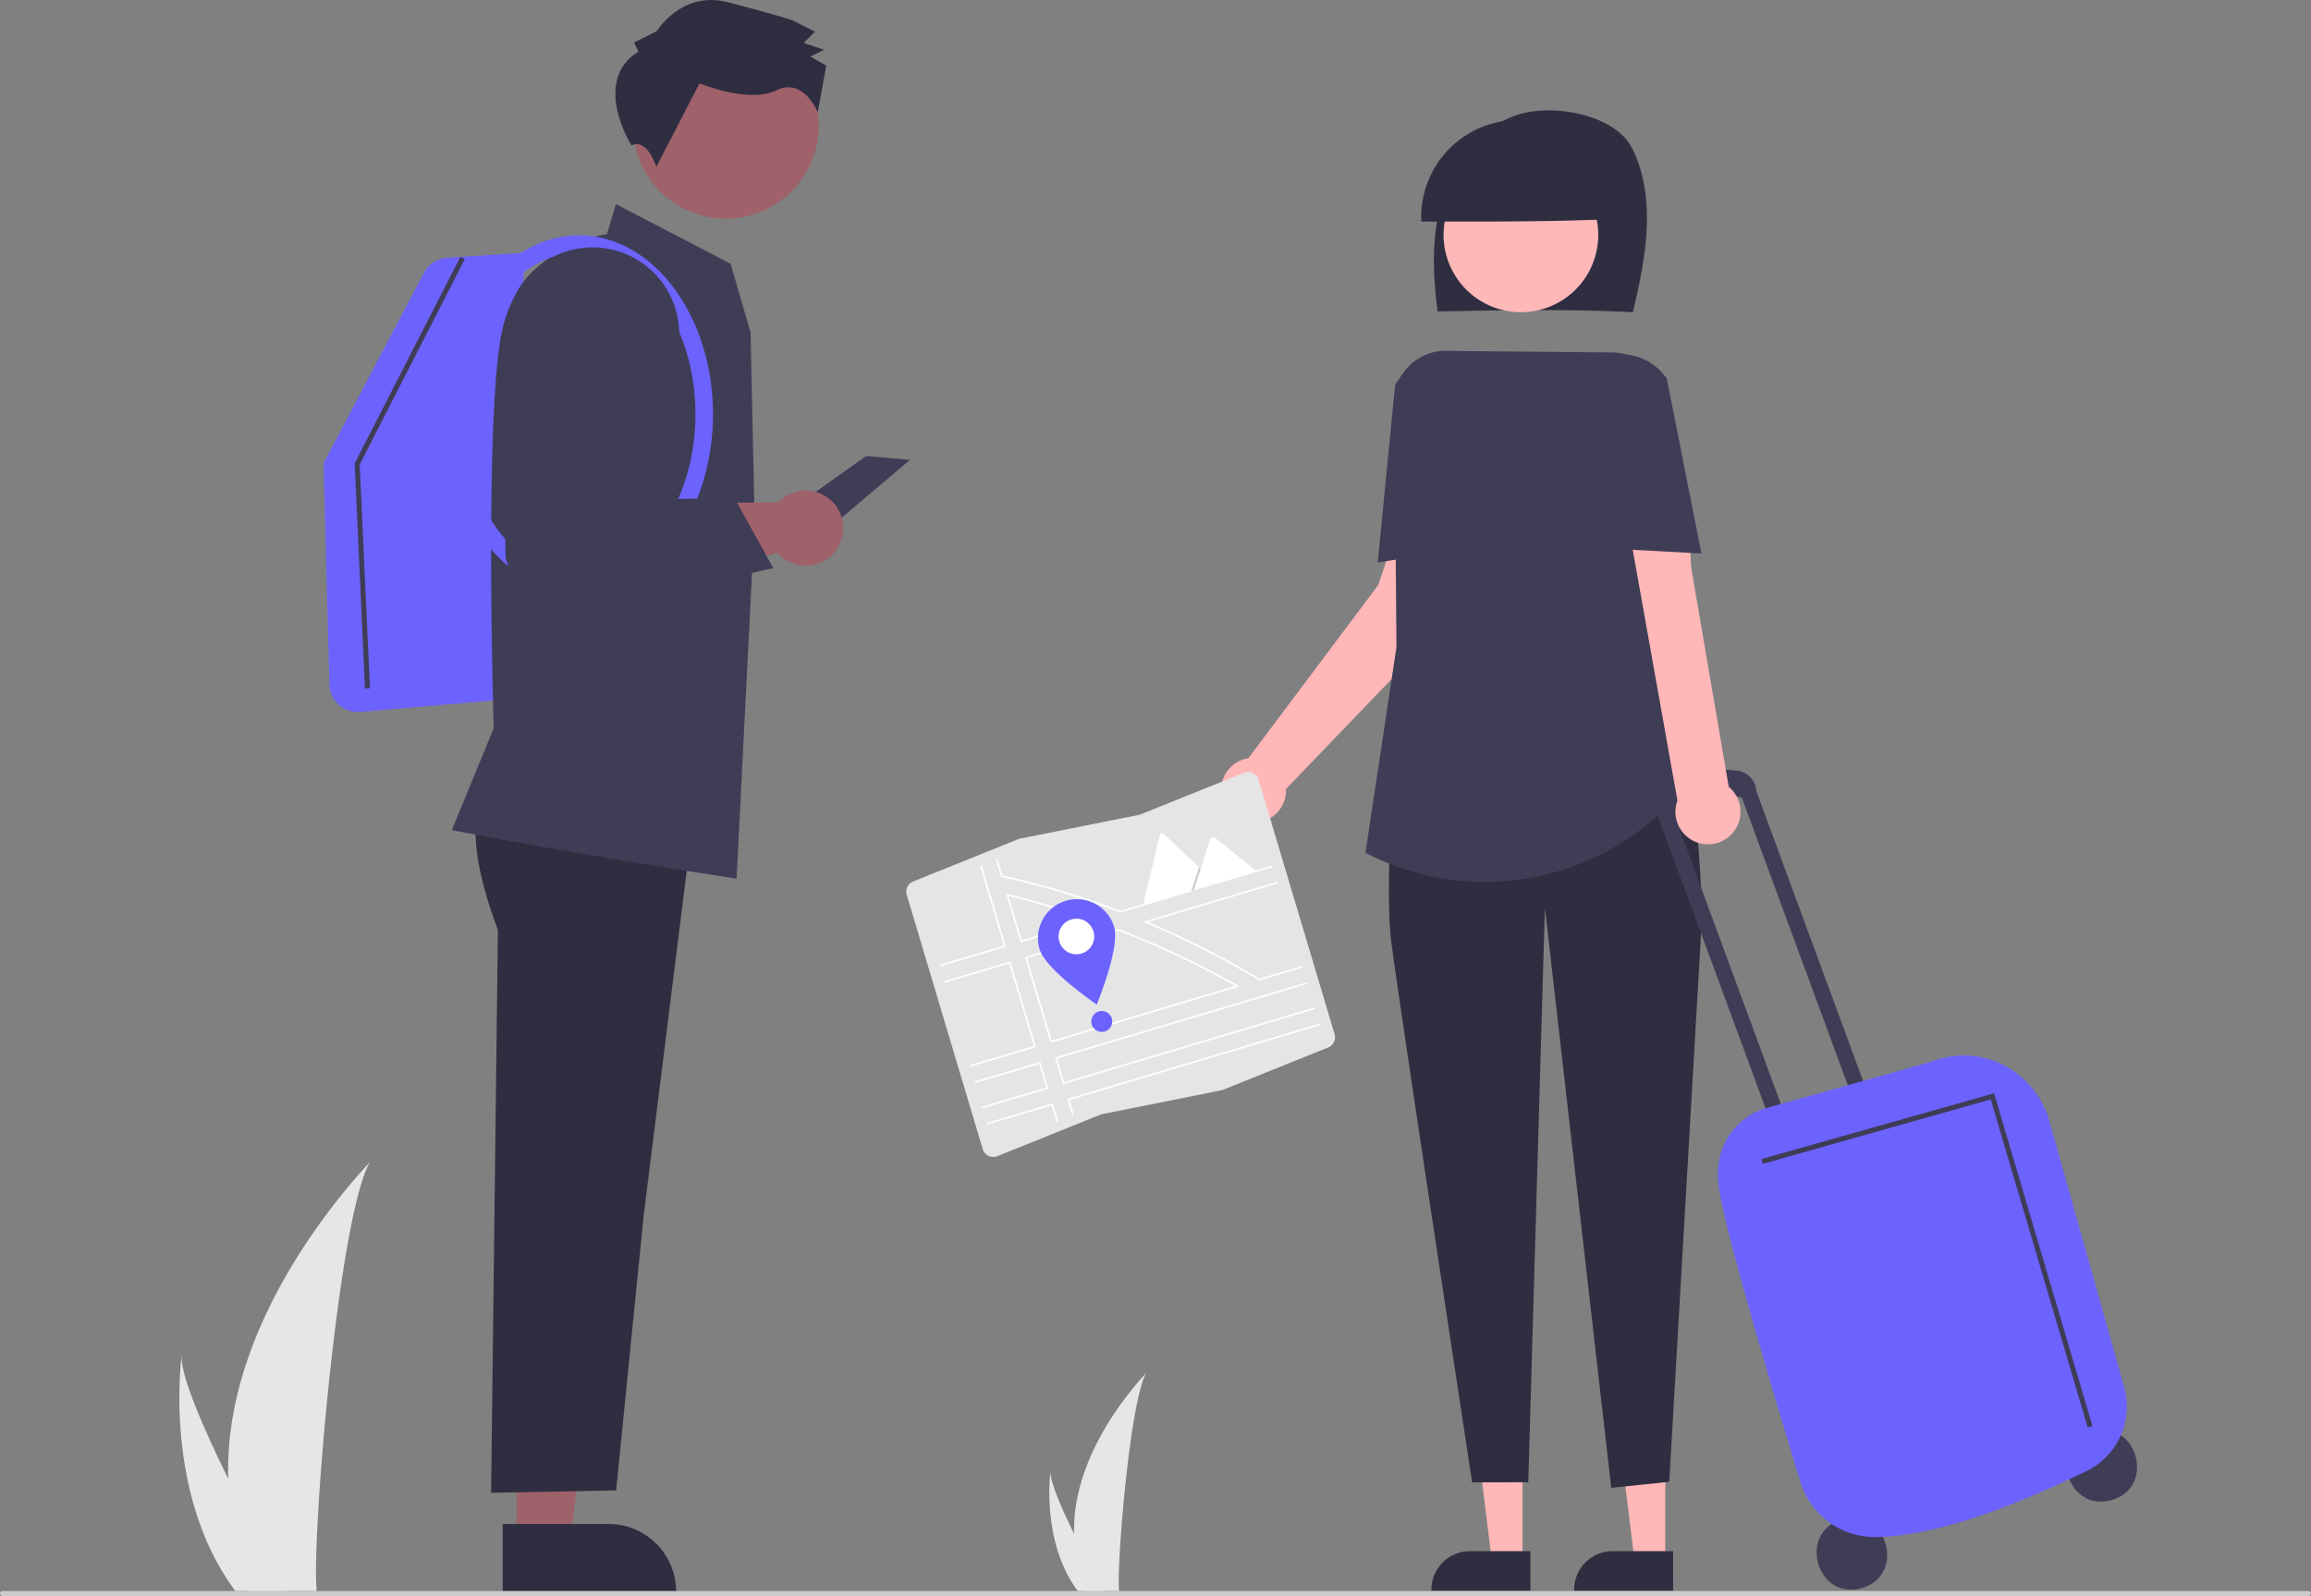 <svg xmlns="http://www.w3.org/2000/svg" data-name="Layer 1" viewBox="0 0 923 637.605"><rect x="0" y="0" width="923" height="637.605" fill="#808080" stroke="none"/><path data-name="Path 133" d="M91.169 590.838a158.394 158.394 0 0 0 7.4 43.785c.1.329.211.653.319.982h27.613a57.493 57.493 0 0 1-.088-.982c-1.841-21.166 8.677-148.453 21.369-170.483-1.112 1.787-58.754 59.444-56.613 126.698Z" fill="#e6e6e6"/><path data-name="Path 134" d="M93.241 634.623c.231.329.471.658.717.982h20.716c-.157-.28-.339-.61-.55-.982-3.422-6.176-13.551-24.642-22.953-43.785-10.1-20.572-19.374-41.924-18.593-49.652-.242 1.742-7.234 54.876 20.663 93.437Z" fill="#e6e6e6"/><path data-name="Path 133" d="M429.02 612.86a80.473 80.473 0 0 0 3.759 22.246c.05.167.107.331.162.499h14.029c-.015-.15-.03-.317-.045-.5-.935-10.753 4.409-75.422 10.857-86.615-.565.908-29.85 30.201-28.763 64.37Z" fill="#e6e6e6"/><path data-name="Path 134" d="M430.072 635.106c.117.167.24.334.364.499h10.525c-.08-.143-.172-.31-.28-.5-1.738-3.137-6.884-12.519-11.66-22.245-5.132-10.452-9.844-21.3-9.447-25.226-.123.885-3.675 27.88 10.498 47.472Z" fill="#e6e6e6"/><path fill="#3f3d56" d="m345.964 182.157-35.71 25.4 22.22 2.38 30.95-26.19-17.46-1.59z"/><path fill="#9f616a" d="m206.253 615.845 21.478-.001L237.949 533l-31.7.001.004 82.844z"/><path d="m200.774 608.833 42.298-.002h.002a26.957 26.957 0 0 1 26.956 26.955v.876l-69.255.003ZM192.75 319.945s-9.309 10.522 6.105 51.539l-2.715 224.902 49.95-.975 10.98-109.705 19.99-160.092Z" fill="#2f2e41"/><path d="M142.88 284.442a11.344 11.344 0 0 1-11.31-11.043l-2.344-88.337 40.108-76.093a11.412 11.412 0 0 1 9.307-6.03l30.567-1.963-2.64 178.065-62.695 5.358q-.499.044-.994.043Z" fill="#6c63ff"/><path d="m294.191 351.04-.547-.084c-63.9-9.746-112.12-19.089-112.6-19.182l-.598-.116 16.75-40.742c-.132-4.258-3.758-123.809 3.184-158.157 6.72-33.25 38.393-38.7 42.003-39.213l3.624-12.008 45.787 23.826 7.986 27.484 1.622 75.326Z" fill="#3f3d56"/><path d="M231.268 237c-29.5 0-53.5-32.075-53.5-71.5s24-71.5 53.5-71.5 53.5 32.075 53.5 71.5-24 71.5-53.5 71.5Zm0-136c-25.64 0-46.5 28.935-46.5 64.5s20.86 64.5 46.5 64.5 46.5-28.935 46.5-64.5-20.86-64.5-46.5-64.5Z" fill="#6c63ff"/><path d="M321.768 196a14.942 14.942 0 0 0-10.977 4.8h-76.96l-28.191 6.001 4.628 35.699 100.282-21.567A14.994 14.994 0 1 0 321.768 196Z" fill="#9f616a"/><circle cx="428.39" cy="181.45" r="37.091" transform="rotate(-45 200.77 283.035)" fill="#9f616a"/><path d="m255.005 20.6-1.798-3.62 9.048-4.495S272.236-3.755 290.298.81s26.187 7.295 26.187 7.295l9.025 4.541-4.53 4.507 8.127 2.732-5.429 2.697 6.316 3.63-3.4 18.612s-5.647-14.116-16.505-8.722-30.717-2.788-30.717-2.788l-17.254 33.391s-3.56-11.705-9.905-8.584c0 0-16.214-25.82 2.792-37.52Z" fill="#2f2e41"/><path d="m577.293 248.948-1.585-29.733-16-13-9.27 27.533-51.842 69.144a12.993 12.993 0 1 0 15.049 12.823c0-.175-.02-.345-.026-.519ZM608.103 623.687l-12.259-.001-5.833-47.288 18.094.001-.002 47.288z" fill="#ffb7b7"/><path d="m611.23 635.57-39.53-.001v-.5a15.387 15.387 0 0 1 15.386-15.386h24.145Z" fill="#2f2e41"/><path fill="#ffb7b7" d="m665.103 623.687-12.259-.001-5.833-47.288 18.094.001-.002 47.288z"/><path d="m668.23 635.57-39.53-.001v-.5a15.387 15.387 0 0 1 15.386-15.386h24.145ZM652.145 124.736c5.19-21.431 9.588-45.603-.2-65.342-6.793-13.696-31.919-18.308-46.322-13.374s-24.817 18.32-29.397 32.916-4.048 30.322-2.052 45.495c26.49-.509 52.98-1.018 77.971.305Z" fill="#2f2e41"/><circle cx="745.943" cy="225.038" r="30.89" transform="rotate(-28.663 419.93 430.493)" fill="#ffb8b8"/><path d="M645.205 87.477a38.799 38.799 0 1 0-77.55 1.023c26.44.056 52.878.112 77.55-1.023ZM557.839 279.945s-5.027 73.011-2.299 95.283 32.43 216.983 32.43 216.983l22.404-.04 6.652-229.454 26.494 231.685 23.17-2.41 13.143-226.63s-2.061-84.846-18.813-93.354Z" fill="#2f2e41"/><path d="M592.982 352.319a103.556 103.556 0 0 1-47.31-11.457l-.32-.163 12.383-82.172-.803-97.934a20.245 20.245 0 0 1 20.43-20.409l66.45.61a21.444 21.444 0 0 1 21.18 23.137l-6.218 78.51 20.565 63.724-3.574 4.752a103.462 103.462 0 0 1-82.783 41.402Z" fill="#3f3d56"/><path d="m550.255 224.673 6.963-71.052 2.238-3.184a20.246 20.246 0 0 1 28.276-4.872l1.918 1.36-1.893 72.006ZM835.58 571.806c18-4.973 25.683 22.363 7.727 27.495-18 4.972-25.682-22.364-7.727-27.495ZM735.772 606.989c18.001-4.973 25.683 22.363 7.727 27.495-18 4.972-25.682-22.364-7.727-27.495ZM695.379 318.682l.278-.079 46.367 125.882 6.113-1.718-46.7-126.785a8.574 8.574 0 0 0-7.17-8.017c-23.189-3.667-32.588 16.917-32.588 16.917l.093.136 47.404 128.7L715.29 452 669.28 327.087c14.007-13.854 26.099-8.405 26.099-8.405Z" fill="#3f3d56"/><path d="M748.52 614.07a31.062 31.062 0 0 1-29.452-22.033c-8.85-28.965-29.73-98.365-32.496-117.2-3.602-24.522 16.696-31.495 17.148-31.645.546-.183 8.707-2.467 20.001-5.629 19.2-5.373 48.213-13.493 49.28-13.972a34.562 34.562 0 0 1 27.577 2.13 36.094 36.094 0 0 1 17.925 22.114l29.866 106.253a28.724 28.724 0 0 1-15.224 33.723c-23.043 11.07-56.84 25.84-84.171 26.256-.151.002-.304.003-.455.003Z" fill="#6c63ff"/><path d="m690.448 314.327-15.013-87.697-1.676-29.597-24.271 7.95 20.47 114.834a12.994 12.994 0 1 0 20.49-5.49Z" fill="#ffb7b7"/><path d="m679.541 221.129-37.883-2.06-8.9-71.48.866-.75a21.445 21.445 0 0 1 30.311 2.217l1.752 2.038.026.129ZM833.809 570.283l-38.72-131.052-91.049 25.731-.544-1.924 92.951-26.269.28.948 39 132-1.918.566zM145.769 275.046l-4.123-89.901 42.232-82.554 1.78.911-41.989 82.081 4.098 89.371-1.998.092z" fill="#3f3d56"/><path d="M922 637.605H1a1 1 0 0 1 0-2h921a1 1 0 0 1 0 2Z" fill="#ccc"/><path d="m210.761 249.192-8.801-26.18-2.13-87.268 3.75-12.382a34.593 34.593 0 1 1 65.336 22.604l-20.1 51.506 1.022 1.983 43.546-.353 15.468 27.843Z" fill="#3f3d56"/><path d="m488.166 435.492-.03.006-48.265 9.663-41.52 16.72a4.406 4.406 0 0 1-5.733-2.441q-.076-.19-.134-.385l-30.331-101.563a4.387 4.387 0 0 1 2.576-5.348l42.278-17.026.031-.006 48.264-9.663 41.52-16.72a4.406 4.406 0 0 1 5.733 2.442q.076.189.135.385l30.33 101.562a4.387 4.387 0 0 1-2.576 5.348Z" fill="#e5e5e5"/><path d="M436.375 367.272a368.245 368.245 0 0 0-33.999-10.17l-.576-.142 5.834 19.535 29.723-8.877Zm-28.286 8.38-5.3-17.748a367.244 367.244 0 0 1 32.377 9.661Zm86.282 18.027q-7.728-4.37-15.678-8.369-2.192-1.104-4.398-2.176-13.462-6.55-27.336-11.941l-.108-.042-37.471 11.19 10.232 34.264 75.453-22.533Zm-74.303 22.083-9.845-32.965 36.6-10.93q13.378 5.202 26.451 11.526 2.27 1.097 4.523 2.227 7.873 3.942 15.546 8.259Zm74.303-22.083q-7.728-4.37-15.678-8.369-2.192-1.104-4.398-2.176-13.462-6.55-27.336-11.941l-.108-.042-37.471 11.19 10.232 34.264 75.453-22.533Zm-74.303 22.083-9.845-32.965 36.6-10.93q13.378 5.202 26.451 11.526 2.27 1.097 4.523 2.227 7.873 3.942 15.546 8.259Zm16.307-48.49a368.245 368.245 0 0 0-33.999-10.17l-.576-.142 5.834 19.535 29.723-8.877Zm-28.286 8.38-5.3-17.748a367.244 367.244 0 0 1 32.377 9.661Zm28.286-8.38a368.245 368.245 0 0 0-33.999-10.17l-.576-.142 5.834 19.535 29.723-8.877Zm-28.286 8.38-5.3-17.748a367.244 367.244 0 0 1 32.377 9.661Zm86.282 18.027q-7.728-4.37-15.678-8.369-2.192-1.104-4.398-2.176-13.462-6.55-27.336-11.941l-.108-.042-37.471 11.19 10.232 34.264 75.453-22.533Zm-74.303 22.083-9.845-32.965 36.6-10.93q13.378 5.202 26.451 11.526 2.27 1.097 4.523 2.227 7.873 3.942 15.546 8.259Zm-30.86 16.29.195.65 25.654-7.661 2.813 9.418-25.655 7.662.194.65 26.304-7.856-3.2-10.718Zm37.097 6.963 1.966 6.582.631-.254-1.753-5.872 100.031-29.874-.194-.65Zm95.929-45.982-.194-.65-100.682 30.068 3.201 10.718L525.24 403.1l-.194-.65-100.031 29.874-2.813-9.418Zm-74.773-29.14a330.777 330.777 0 0 0-47.119-14.183l-1.964-6.577-.632.254 1.98 6.628.664.4a330.1 330.1 0 0 1 46.936 14.152l.108.042 60.881-18.182-.194-.65Zm-46.517 13.892-25.654 7.662.194.65 26.304-7.856-9.726-32.565-.631.254Zm109.117-25.512-53.522 15.984.872.366q12.313 5.181 24.562 11.456 1.742.89 3.48 1.806 8.646 4.542 17.16 9.588l.63.157 17.05-5.093-.193-.65-17.01 5.08q-8.423-4.997-17.002-9.514-1.716-.904-3.437-1.787-11.99-6.16-24.109-11.3l51.713-15.443Zm-115.906 96.343.194.65 25.654-7.662 1.952 6.535.632-.254-2.128-7.124Zm-16.925-56.673.194.65 25.654-7.662 9.845 32.965-25.654 7.661.194.65 26.303-7.856-10.232-34.264Zm59.145-24.671a368.245 368.245 0 0 0-33.999-10.17l-.576-.142 5.834 19.535 29.723-8.877Zm-28.286 8.38-5.3-17.748a367.244 367.244 0 0 1 32.377 9.661Zm86.282 18.027q-7.728-4.37-15.678-8.369-2.192-1.104-4.398-2.176-13.462-6.55-27.336-11.941l-.108-.042-37.471 11.19 10.232 34.264 75.453-22.533Zm-74.303 22.083-9.845-32.965 36.6-10.93q13.378 5.202 26.451 11.526 2.27 1.097 4.523 2.227 7.873 3.942 15.546 8.259Zm16.307-48.49a368.245 368.245 0 0 0-33.999-10.17l-.576-.142 5.834 19.535 29.723-8.877Zm-28.286 8.38-5.3-17.748a367.244 367.244 0 0 1 32.377 9.661Zm86.282 18.027q-7.728-4.37-15.678-8.369-2.192-1.104-4.398-2.176-13.462-6.55-27.336-11.941l-.108-.042-37.471 11.19 10.232 34.264 75.453-22.533Zm-74.303 22.083-9.845-32.965 36.6-10.93q13.378 5.202 26.451 11.526 2.27 1.097 4.523 2.227 7.873 3.942 15.546 8.259Z" fill="#fff"/><path d="M444.993 370.331c2.456 8.225-6.965 30.997-6.965 30.997s-20.366-13.876-22.822-22.101a15.543 15.543 0 1 1 29.787-8.896Z" fill="#6c63ff"/><path d="M575.215 503.296a7.106 7.106 0 1 1-8.842-4.775 7.102 7.102 0 0 1 8.842 4.775Z" transform="translate(-138.5 -131.198)" fill="#fff" style="isolation:isolate"/><circle cx="440.039" cy="408.062" r="4.19" fill="#6c63ff"/><path d="m485.758 352.972-29.119 8.696a.62.62 0 0 1-.111.024l6.648-27.968a1.006 1.006 0 0 1 1.678-.501l14.024 13.248.671.634Z" fill="#fff"/><path opacity=".2" style="isolation:isolate" d="m485.758 352.972-9.942 2.969 2.764-8.546.198-.616.1-.308.671.634 6.209 5.867z"/><path d="m501.972 348.13-25.186 7.522 2.763-8.547.2-.616 3.6-11.137a1.343 1.343 0 0 1 1.876-.685 1.2 1.2 0 0 1 .125.087Z" fill="#fff"/></svg>
